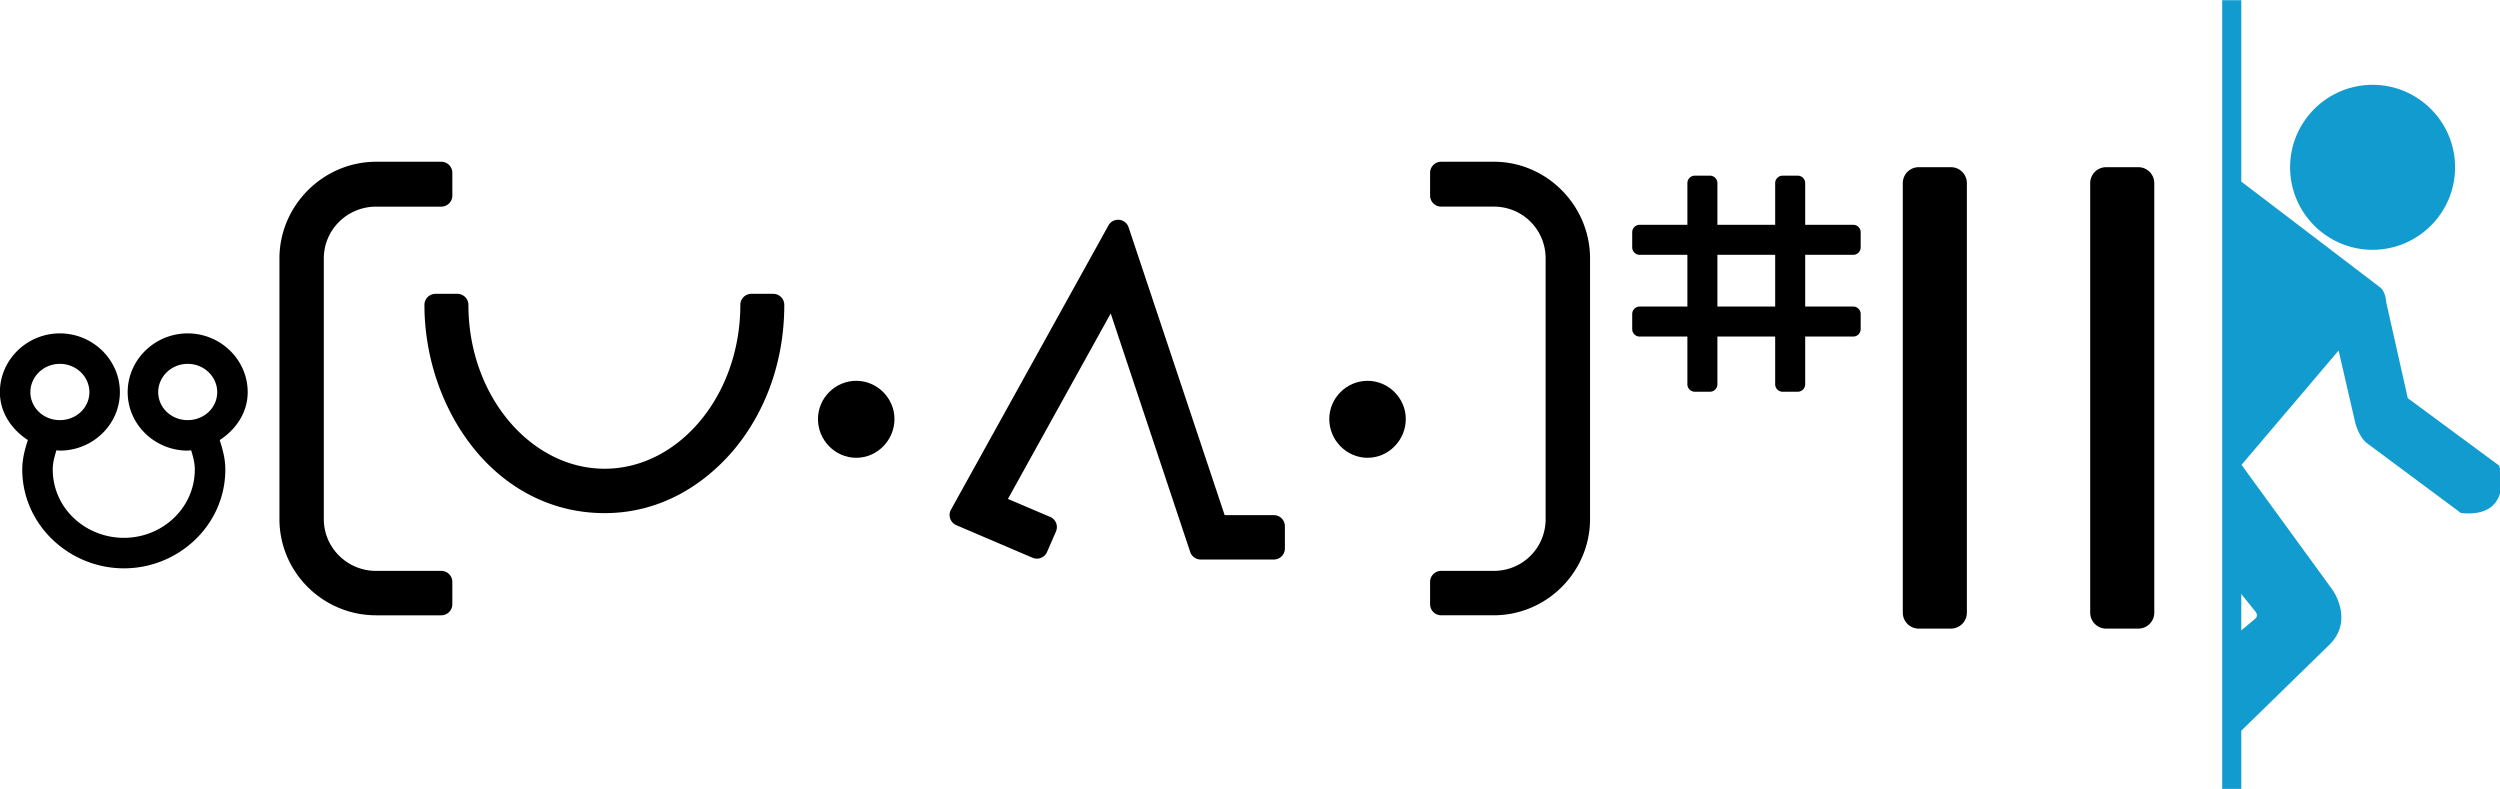 <?xml version="1.0" encoding="UTF-8" standalone="no"?>
<!-- Created with Inkscape (http://www.inkscape.org/) -->

<svg
   width="130.169mm"
   height="41.074mm"
   viewBox="0 0 130.169 41.074"
   version="1.1"
   id="svg1"
   xmlns="http://www.w3.org/2000/svg"
   xmlns:svg="http://www.w3.org/2000/svg">
  <defs
     id="defs1" />
  <g
     id="layer1"
     transform="translate(-13.825,-195.792)">
    <g
       id="g5-7-5"
       transform="translate(3.876,203.566)">
      <rect
         x="125.734"
         y="-7.655"
         fill="#119bcf"
         width="0.377"
         height="40.844"
         id="rect1-0-3"
         style="stroke-width:0.136" />
      <g
         id="g1177-0-9"
         transform="matrix(0.096,0,0,0.096,34.173,1.022)">
        <g
           id="g1165-8-3">
          <g
             id="g1163-1-6">
            <g
               id="g71-0-0"
               transform="matrix(0.373,0,0,0.373,-37.62,209.656)">
              <g
                 id="g2-2-6">
                <path
                   id="path65_1_-2-2"
                   fill="#119bcf"
                   d="m 2990.923,-564.448 c 0,64.423 -52.226,116.64 -116.638,116.64 -64.419,0 -116.641,-52.217 -116.641,-116.64 0,-64.413 52.222,-116.636 116.641,-116.636 64.412,0 116.638,52.222 116.638,116.636" />
                <path
                   fill="#119bcf"
                   d="m 2874.285,-444.486 c -66.15,0 -119.967,-53.815 -119.967,-119.963 0,-66.146 53.817,-119.959 119.967,-119.959 66.146,0 119.959,53.813 119.959,119.959 0,66.149 -53.812,119.963 -119.959,119.963 z m 0,-233.275 c -62.484,0 -113.32,50.832 -113.32,113.312 0,62.482 50.836,113.316 113.32,113.316 62.484,0 113.312,-50.834 113.312,-113.316 0,-62.48 -50.828,-113.312 -113.312,-113.312 z"
                   id="path1-9-6" />
              </g>
              <g
                 id="g3-7-1">
                <path
                   id="path67_1_-5-8"
                   fill="#119bcf"
                   d="m 2681.195,-541.147 201.575,153.581 c 0,0 7.025,3.859 8.119,20.209 l 31.615,140.586 132.942,98.08 c 0,0 21.631,70.788 -51.437,63.74 l -137.083,-101.891 c 0,0 -8.4,-6.421 -14.176,-25.068 l -26.15,-113.333 -147.125,173.281 134.031,184.171 c 0,0 29.442,40.326 -3.251,74.109 l -136.23,132.956 V 120.873 l 31.6,-26.165 c 0,0 8.727,-6.536 0,-16.334 l -31.6,-39.236 v -579.772 l 7.17,-0.517" />
                <path
                   fill="#119bcf"
                   d="M 2670.7,267.16 V 119.309 l 32.804,-27.158 c 0.126,-0.096 2.406,-1.909 2.655,-4.678 0.189,-2.113 -0.827,-4.43 -3.014,-6.888 L 2670.7,40.31 v -584.035 l 10.258,-0.74 0.237,3.318 2.017,-2.643 201.431,153.474 c 1.635,1.031 8.389,6.235 9.546,22.478 l 31.288,139.129 132.827,97.994 0.319,1.053 c 0.415,1.361 9.998,33.564 -6.358,53.576 -9.613,11.766 -25.95,16.626 -48.574,14.443 l -0.923,-0.089 -0.741,-0.552 -137.083,-101.891 c -0.411,-0.315 -9.346,-7.31 -15.366,-26.747 l -24.727,-107.123 -141.149,166.245 132.49,182.054 c 0.311,0.423 30.695,42.992 -3.548,78.38 z m 6.647,-144.722 v 128.949 l 130.588,-127.444 c 30.328,-31.344 3.166,-69.39 2.888,-69.776 L 2677.347,-129.24 V 37.963 l 30.869,38.324 c 3.388,3.804 4.956,7.852 4.549,11.911 -0.56,5.587 -4.678,8.819 -5.146,9.172 z M 3005.24,-68.176 c 19.781,1.746 33.861,-2.321 41.865,-12.096 12.634,-15.436 6.862,-41.016 5.442,-46.428 l -133.012,-98.132 -0.271,-1.208 -31.689,-141.095 c -0.934,-13.932 -6.432,-17.527 -6.484,-17.563 l -0.337,-0.224 -200.578,-152.821 -2.829,0.202 v 402.953 l 151.003,-177.848 27.64,119.779 c 5.257,16.956 12.897,23.129 12.975,23.192 z"
                   id="path2-6-7" />
              </g>
              <g
                 id="g4-4-9">
                <path
                   id="path69_1_-6-2"
                   fill="#119bcf"
                   d="m 2658.945,337.199 h 21.083 V -804.119 h -21.083 z" />
                <path
                   fill="#119bcf"
                   d="m 2683.353,340.525 h -27.729 V -807.442 h 27.729 z m -21.083,-6.647 h 14.436 V -800.795 h -14.436 z"
                   id="path3-3-0" />
              </g>
            </g>
          </g>
        </g>
      </g>
      <g
         id="g299"
         transform="translate(1.634,-41.256)">
        <g
           id="path75"
           transform="translate(-8.904,0.636)">
          <path
             style="-inkscape-font-specification:'linja pona 4.9, Normal';stroke-linecap:round;stroke-linejoin:round;paint-order:stroke fill markers"
             d="m 126.881,41.551 a 0.83,0.83 0 0 0 -0.83,0.83 v 22.365 a 0.83,0.83 0 0 0 0.83,0.83 h 1.676 a 0.83,0.83 0 0 0 0.83,-0.83 V 42.381 a 0.83,0.83 0 0 0 -0.83,-0.83 z m 0.83,1.66 h 0.016 v 20.705 h -0.016 z"
             id="path76" />
          <path
             style="-inkscape-font-specification:'linja pona 4.9, Normal';stroke-linecap:round;stroke-linejoin:round;paint-order:stroke fill markers"
             d="M 128.557,64.746 V 42.381 h -1.677 v 22.365 z"
             id="path77" />
        </g>
        <g
           id="path74"
           transform="translate(-8.904,0.636)">
          <path
             style="-inkscape-font-specification:'linja pona 4.9, Normal';stroke-linecap:round;stroke-linejoin:round;paint-order:stroke fill markers"
             d="m 117.123,41.551 a 0.83,0.83 0 0 0 -0.83,0.83 v 22.365 a 0.83,0.83 0 0 0 0.83,0.83 h 1.676 a 0.83,0.83 0 0 0 0.83,-0.83 V 42.381 a 0.83,0.83 0 0 0 -0.83,-0.83 z m 0.83,1.66 h 0.016 v 20.705 h -0.016 z"
             id="path78" />
          <path
             style="-inkscape-font-specification:'linja pona 4.9, Normal';stroke-linecap:round;stroke-linejoin:round;paint-order:stroke fill markers"
             d="M 118.799,64.746 V 42.381 h -1.677 v 22.365 z"
             id="path79" />
        </g>
        <g
           id="path73"
           transform="translate(-8.964,0.636)">
          <path
             style="-inkscape-font-specification:'linja pona 4.9, Normal';stroke-linecap:round;stroke-linejoin:round;paint-order:stroke fill markers"
             d="m 105.526,41.992 a 0.389,0.389 0 0 0 -0.389,0.389 v 2.17 h -2.484 a 0.389,0.389 0 0 0 -0.389,0.389 v 0.785 a 0.389,0.389 0 0 0 0.389,0.389 h 2.484 v 2.693 h -2.484 a 0.389,0.389 0 0 0 -0.389,0.389 v 0.785 a 0.389,0.389 0 0 0 0.389,0.389 h 2.484 v 2.484 a 0.389,0.389 0 0 0 0.389,0.389 h 0.785 a 0.389,0.389 0 0 0 0.389,-0.389 v -2.484 h 3.008 v 2.484 a 0.389,0.389 0 0 0 0.389,0.389 h 0.785 a 0.389,0.389 0 0 0 0.389,-0.389 v -2.484 h 2.5 a 0.389,0.389 0 0 0 0.389,-0.389 v -0.785 a 0.389,0.389 0 0 0 -0.389,-0.389 h -2.5 v -2.693 h 2.5 a 0.389,0.389 0 0 0 0.389,-0.389 v -0.785 a 0.389,0.389 0 0 0 -0.389,-0.389 h -2.5 v -2.17 a 0.389,0.389 0 0 0 -0.389,-0.389 h -0.785 a 0.389,0.389 0 0 0 -0.389,0.389 v 2.17 h -3.008 v -2.17 a 0.389,0.389 0 0 0 -0.389,-0.389 z m 0.389,0.777 h 0.008 v 2.17 a 0.389,0.389 0 0 0 0.389,0.389 h 3.785 a 0.389,0.389 0 0 0 0.389,-0.389 v -2.17 h 0.008 v 2.17 a 0.389,0.389 0 0 0 0.389,0.389 h 2.5 v 0.008 h -2.5 a 0.389,0.389 0 0 0 -0.389,0.389 V 49.195 a 0.389,0.389 0 0 0 0.389,0.389 h 2.5 v 0.008 h -2.5 a 0.389,0.389 0 0 0 -0.389,0.389 v 2.484 h -0.008 v -2.484 a 0.389,0.389 0 0 0 -0.389,-0.389 H 106.311 a 0.389,0.389 0 0 0 -0.389,0.389 v 2.484 h -0.008 v -2.484 a 0.389,0.389 0 0 0 -0.389,-0.389 h -2.484 v -0.008 h 2.484 a 0.389,0.389 0 0 0 0.389,-0.389 v -3.471 a 0.389,0.389 0 0 0 -0.389,-0.389 h -2.484 v -0.008 h 2.484 a 0.389,0.389 0 0 0 0.389,-0.389 z m 0.396,2.566 a 0.389,0.389 0 0 0 -0.389,0.389 v 3.471 a 0.389,0.389 0 0 0 0.389,0.389 h 3.785 a 0.389,0.389 0 0 0 0.389,-0.389 v -3.471 a 0.389,0.389 0 0 0 -0.389,-0.389 z m 0.389,0.777 h 3.008 v 2.693 h -3.008 z"
             id="path80" />
          <path
             style="-inkscape-font-specification:'linja pona 4.9, Normal';stroke-linecap:round;stroke-linejoin:round;paint-order:stroke fill markers"
             d="m 113.77,49.195 h -2.889 v -3.47 h 2.889 v -0.785 h -2.889 v -2.559 h -0.785 v 2.559 h -3.784 v -2.559 h -0.785 v 2.559 h -2.873 v 0.785 h 2.873 v 3.47 h -2.873 v 0.785 h 2.873 v 2.873 h 0.785 V 49.98 h 3.784 v 2.873 h 0.785 V 49.98 h 2.889 z m -7.458,-3.47 h 3.784 v 3.47 h -3.784 z"
             id="path81" />
        </g>
        <g
           id="path72"
           transform="translate(-9.963,0.636)">
          <path
             style="-inkscape-font-specification:'linja pona 4.9, Normal';stroke-linecap:round;stroke-linejoin:round;paint-order:stroke fill markers"
             d="m 93.314,41.268 a 0.575,0.575 0 0 0 -0.574,0.576 v 1.184 a 0.575,0.575 0 0 0 0.574,0.576 h 2.742 c 1.502,0 2.699,1.197 2.699,2.699 v 13.568 c 0,1.502 -1.197,2.699 -2.699,2.699 h -2.742 a 0.575,0.575 0 0 0 -0.574,0.576 v 1.16 a 0.575,0.575 0 0 0 0.574,0.576 h 2.742 c 2.753,0 5.012,-2.259 5.012,-5.012 v -13.568 c 0,-2.753 -2.255,-5.035 -5.012,-5.035 z m 0.576,1.15 h 2.166 c 2.122,0 3.861,1.759 3.861,3.885 v 13.568 c 0,2.125 -1.736,3.861 -3.861,3.861 h -2.166 v -0.012 h 2.166 c 2.122,0 3.85,-1.728 3.85,-3.85 v -13.568 c 0,-2.122 -1.728,-3.85 -3.85,-3.85 h -2.166 z"
             id="path82" />
          <path
             style="-inkscape-font-specification:'linja pona 4.9, Normal';stroke-linecap:round;stroke-linejoin:round;paint-order:stroke fill markers"
             d="m 93.315,64.308 h 2.741 c 2.439,0 4.437,-1.998 4.437,-4.437 V 46.304 c 0,-2.439 -1.998,-4.46 -4.437,-4.46 h -2.741 v 1.185 h 2.741 c 1.812,0 3.276,1.464 3.276,3.276 v 13.567 c 0,1.812 -1.464,3.276 -3.276,3.276 h -2.741 z"
             id="path83" />
        </g>
        <g
           id="path71"
           transform="translate(-9.963,0.636)">
          <path
             style="-inkscape-font-specification:'linja pona 4.9, Normal';stroke-linecap:round;stroke-linejoin:round;paint-order:stroke fill markers"
             d="m 89.482,52.674 c -1.092,0 -1.992,0.9 -1.992,1.992 0,1.092 0.889,2.016 1.992,2.016 1.103,0 1.992,-0.924 1.992,-2.016 0,-1.092 -0.9,-1.992 -1.992,-1.992 z m 0,1.15 c 0.441,0 0.842,0.4 0.842,0.842 0,0.441 -0.412,0.865 -0.842,0.865 -0.43,0 -0.844,-0.424 -0.844,-0.865 0,-0.441 0.402,-0.842 0.844,-0.842 z"
             id="path84" />
          <path
             style="-inkscape-font-specification:'linja pona 4.9, Normal';stroke-linecap:round;stroke-linejoin:round;paint-order:stroke fill markers"
             d="m 88.065,54.667 c 0,0.767 0.65,1.44 1.417,1.44 0.767,0 1.417,-0.674 1.417,-1.44 0,-0.767 -0.65,-1.417 -1.417,-1.417 -0.767,0 -1.417,0.65 -1.417,1.417 z"
             id="path85" />
        </g>
        <g
           id="path70"
           transform="translate(-9.963,0.636)">
          <path
             style="-inkscape-font-specification:'linja pona 4.9, Normal';stroke-linecap:round;stroke-linejoin:round;paint-order:stroke fill markers"
             d="m 76.549,44.291 a 0.575,0.575 0 0 0 -0.557,0.293 l -8.199,14.799 a 0.575,0.575 0 0 0 0.277,0.807 l 3.971,1.697 a 0.575,0.575 0 0 0 0.754,-0.301 l 0.465,-1.068 a 0.575,0.575 0 0 0 -0.303,-0.758 l -2.199,-0.936 5.352,-9.658 4.139,12.42 a 0.575,0.575 0 0 0 0.545,0.393 h 3.811 a 0.575,0.575 0 0 0 0.574,-0.574 v -1.162 A 0.575,0.575 0 0 0 84.604,59.668 H 82.043 L 77.041,44.682 a 0.575,0.575 0 0 0 -0.492,-0.391 z m -0.186,1.996 4.721,14.137 a 0.575,0.575 0 0 0 0.545,0.393 h 2.398 v 0.012 H 81.207 L 76.785,47.562 a 0.575,0.575 0 0 0 -1.049,-0.098 l -6.295,11.359 a 0.575,0.575 0 0 0 0.277,0.809 l 2.256,0.959 -0.006,0.012 -2.861,-1.221 z"
             id="path86" />
          <path
             style="-inkscape-font-specification:'linja pona 4.9, Normal';stroke-linecap:round;stroke-linejoin:round;paint-order:stroke fill markers"
             d="M 84.603,61.404 V 60.242 H 81.63 L 76.496,44.863 68.295,59.661 l 3.972,1.696 0.465,-1.069 -2.788,-1.185 6.296,-11.36 4.553,13.66 z"
             id="path87" />
        </g>
        <g
           id="path69"
           transform="translate(-9.963,0.636)">
          <path
             style="-inkscape-font-specification:'linja pona 4.9, Normal';stroke-linecap:round;stroke-linejoin:round;paint-order:stroke fill markers"
             d="m 62.859,52.674 c -1.092,0 -1.992,0.9 -1.992,1.992 0,1.092 0.889,2.016 1.992,2.016 1.103,0 1.992,-0.924 1.992,-2.016 0,-1.092 -0.9,-1.992 -1.992,-1.992 z m 0,1.15 c 0.441,0 0.842,0.4 0.842,0.842 0,0.441 -0.412,0.865 -0.842,0.865 -0.43,0 -0.842,-0.424 -0.842,-0.865 0,-0.441 0.4,-0.842 0.842,-0.842 z"
             id="path88" />
          <path
             style="-inkscape-font-specification:'linja pona 4.9, Normal';stroke-linecap:round;stroke-linejoin:round;paint-order:stroke fill markers"
             d="m 61.442,54.667 c 0,0.767 0.65,1.44 1.417,1.44 0.767,0 1.417,-0.674 1.417,-1.44 0,-0.767 -0.65,-1.417 -1.417,-1.417 -0.767,0 -1.417,0.65 -1.417,1.417 z"
             id="path89" />
        </g>
        <g
           id="path68"
           transform="translate(-9.963,0.636)">
          <path
             style="-inkscape-font-specification:'linja pona 4.9, Normal';stroke-linecap:round;stroke-linejoin:round;paint-order:stroke fill markers"
             d="m 40.953,48.145 a 0.575,0.575 0 0 0 -0.576,0.574 c 0,2.638 0.876,5.319 2.486,7.371 1.61,2.053 3.991,3.473 6.895,3.473 2.961,0 5.214,-1.528 6.686,-3.244 a 0.575,0.575 0 0 0 0,-0.002 c 1.551,-1.822 2.67,-4.442 2.67,-7.598 a 0.575,0.575 0 0 0 -0.574,-0.574 h -1.139 a 0.575,0.575 0 0 0 -0.576,0.574 c 0,4.755 -3.234,8.533 -7.066,8.533 -3.832,0 -7.092,-3.78 -7.092,-8.533 a 0.575,0.575 0 0 0 -0.576,-0.574 z m 0.842,2.197 c 0.1,0.659 0.128,1.347 0.336,1.955 -0.214,-0.63 -0.236,-1.297 -0.336,-1.955 z m 15.504,2.182 c -0.429,1.187 -1.025,2.221 -1.73,3.049 -0.68,0.793 -1.54,1.501 -2.551,2.023 1.926,-0.986 3.456,-2.814 4.281,-5.072 z m -14.318,1.373 c 0.298,0.536 0.526,1.13 0.906,1.586 -0.034,-0.041 -0.086,-0.059 -0.119,-0.102 -0.341,-0.434 -0.52,-0.989 -0.787,-1.484 z m 1.5,2.092 c 0.63,0.632 1.277,1.25 2.051,1.639 -0.79,-0.393 -1.431,-1 -2.051,-1.639 z m 2.74,1.807 c 0.81,0.314 1.636,0.605 2.537,0.605 0.372,0 0.687,-0.194 1.045,-0.25 -0.367,0.059 -0.647,0.262 -1.045,0.262 -0.943,0 -1.74,-0.313 -2.537,-0.617 z"
             id="path90" />
          <path
             style="-inkscape-font-specification:'linja pona 4.9, Normal';stroke-linecap:round;stroke-linejoin:round;paint-order:stroke fill markers"
             d="m 49.757,58.988 c 2.764,0 4.855,-1.417 6.249,-3.043 1.464,-1.719 2.532,-4.205 2.532,-7.225 h -1.138 c 0,5.018 -3.438,9.107 -7.643,9.107 -4.205,0 -7.666,-4.089 -7.666,-9.107 h -1.138 c 0,5.018 3.368,10.268 8.805,10.268 z"
             id="path91" />
        </g>
        <g
           id="path67"
           transform="translate(-9.963,0.636)">
          <path
             style="-inkscape-font-specification:'linja pona 4.9, Normal';stroke-linecap:round;stroke-linejoin:round;paint-order:stroke fill markers"
             d="m 37.863,41.268 c -2.757,0 -5.035,2.278 -5.035,5.035 v 13.568 c 0,2.773 2.265,5.012 5.035,5.012 h 3.391 a 0.575,0.575 0 0 0 0.576,-0.576 v -1.16 a 0.575,0.575 0 0 0 -0.576,-0.576 h -3.391 c -1.502,0 -2.725,-1.202 -2.725,-2.699 v -13.568 c 0,-1.497 1.222,-2.699 2.725,-2.699 h 3.391 a 0.575,0.575 0 0 0 0.576,-0.576 V 41.844 a 0.575,0.575 0 0 0 -0.576,-0.576 z m 0,1.15 h 2.816 v 0.035 h -2.816 c -2.122,0 -3.875,1.723 -3.875,3.85 v 13.568 c 0,2.127 1.753,3.85 3.875,3.85 h 2.816 v 0.012 h -2.816 c -2.155,0 -3.887,-1.71 -3.887,-3.861 v -13.568 c 0,-2.122 1.765,-3.885 3.887,-3.885 z"
             id="path92" />
          <path
             style="-inkscape-font-specification:'linja pona 4.9, Normal';stroke-linecap:round;stroke-linejoin:round;paint-order:stroke fill markers"
             d="m 41.254,64.308 v -1.162 h -3.392 c -1.812,0 -3.299,-1.464 -3.299,-3.276 V 46.304 c 0,-1.812 1.487,-3.276 3.299,-3.276 h 3.392 v -1.185 h -3.392 c -2.439,0 -4.46,2.021 -4.46,4.46 v 13.567 c 0,2.462 1.998,4.437 4.46,4.437 z"
             id="path93" />
        </g>
        <g
           id="text2"
           transform="matrix(0.687,0,0,0.687,-0.215,20.159)">
          <path
             style="-inkscape-font-specification:'linja pona 4.9, Normal';stroke-linecap:round;stroke-linejoin:round;paint-order:stroke fill markers"
             d="m 16.955,44.66 c -2.49,0 -4.547,1.997 -4.547,4.455 0,1.545 0.891,2.833 2.121,3.631 -0.237,0.716 -0.426,1.452 -0.426,2.223 0,4.206 3.57,7.498 7.707,7.498 4.135,0 7.684,-3.274 7.684,-7.498 0,-0.77 -0.191,-1.505 -0.428,-2.221 1.231,-0.798 2.123,-2.087 2.123,-3.633 0,-2.458 -2.057,-4.455 -4.547,-4.455 -2.49,0 -4.549,1.997 -4.549,4.455 0,2.458 2.063,4.43 4.549,4.43 0.091,0 0.173,-0.02 0.262,-0.025 0.143,0.47 0.277,0.945 0.277,1.449 0,2.929 -2.465,5.186 -5.371,5.186 -2.909,0 -5.396,-2.234 -5.396,-5.186 0,-0.504 0.135,-0.979 0.277,-1.449 0.089,0.005 0.172,0.025 0.264,0.025 2.485,0 4.547,-1.972 4.547,-4.43 0,-2.458 -2.057,-4.455 -4.547,-4.455 z m 0,1.15 c 1.878,0 3.396,1.488 3.396,3.305 0,1.816 -1.515,3.281 -3.396,3.281 -0.221,0 -0.411,-0.019 -0.607,-0.059 a 0.575,0.575 0 0 0 -0.648,0.354 c -0.281,0.714 -0.434,1.483 -0.434,2.277 0,0.9 0.189,1.745 0.529,2.508 0.339,0.761 0.83,1.439 1.428,2.006 -0.599,-0.568 -1.087,-1.248 -1.428,-2.006 -0.345,-0.767 -0.541,-1.611 -0.541,-2.508 0,-0.762 0.147,-1.502 0.424,-2.205 a 0.575,0.575 0 0 0 -0.273,-0.723 c -0.113,-0.057 -0.17,-0.178 -0.275,-0.246 0.536,0.342 1.141,0.59 1.826,0.59 1.854,0 3.385,-1.459 3.385,-3.27 0,-1.81 -1.525,-3.293 -3.385,-3.293 -1.86,0 -3.387,1.483 -3.387,3.293 0,0.049 0.027,0.09 0.029,0.139 -0.002,-0.05 -0.041,-0.088 -0.041,-0.139 0,-1.816 1.521,-3.305 3.398,-3.305 z m 9.688,0 c 1.878,0 3.396,1.488 3.396,3.305 0,0.049 -0.039,0.086 -0.041,0.135 0.002,-0.047 0.029,-0.087 0.029,-0.135 0,-1.81 -1.525,-3.293 -3.385,-3.293 -1.86,0 -3.387,1.483 -3.387,3.293 0,1.81 1.533,3.27 3.387,3.27 0.684,0 1.288,-0.248 1.824,-0.59 -0.105,0.068 -0.161,0.189 -0.273,0.246 a 0.575,0.575 0 0 0 -0.273,0.723 c 0.277,0.703 0.424,1.443 0.424,2.205 0,3.581 -3.002,6.348 -6.533,6.348 -1.649,0 -3.156,-0.653 -4.328,-1.666 1.174,1.011 2.685,1.654 4.328,1.654 3.506,0 6.521,-2.761 6.521,-6.336 0,-0.794 -0.155,-1.563 -0.436,-2.277 A 0.575,0.575 0 0 0 27.25,52.338 c -0.196,0.039 -0.387,0.059 -0.607,0.059 -1.882,0 -3.398,-1.465 -3.398,-3.281 0,-1.816 1.521,-3.305 3.398,-3.305 z m -9.688,1.16 c 1.253,0 2.236,0.981 2.236,2.145 0,1.163 -0.977,2.119 -2.236,2.119 -1.259,0 -2.236,-0.956 -2.236,-2.119 0,-1.163 0.983,-2.145 2.236,-2.145 z m 9.688,0 c 1.253,0 2.236,0.981 2.236,2.145 0,1.163 -0.977,2.119 -2.236,2.119 -1.259,0 -2.236,-0.956 -2.236,-2.119 0,-1.163 0.983,-2.145 2.236,-2.145 z m -12.637,3.656 c 0.084,0.151 0.188,0.286 0.295,0.422 -0.11,-0.14 -0.209,-0.266 -0.295,-0.422 z m 15.584,0.006 c -0.085,0.153 -0.183,0.274 -0.291,0.412 0.104,-0.133 0.208,-0.264 0.291,-0.412 z"
             id="path94" />
          <path
             style="-inkscape-font-specification:'linja pona 4.9, Normal';stroke-linecap:round;stroke-linejoin:round;paint-order:stroke fill markers"
             d="m 26.642,52.971 c 0.256,0 0.488,-0.023 0.72,-0.07 0.256,0.65 0.395,1.347 0.395,2.068 0,3.252 -2.741,5.761 -5.947,5.761 -3.206,0 -5.97,-2.486 -5.97,-5.761 0,-0.72 0.139,-1.417 0.395,-2.068 0.232,0.046 0.465,0.07 0.72,0.07 2.184,0 3.972,-1.719 3.972,-3.856 0,-2.137 -1.789,-3.88 -3.972,-3.88 -2.184,0 -3.972,1.742 -3.972,3.88 0,1.487 0.883,2.788 2.16,3.438 -0.302,0.767 -0.465,1.58 -0.465,2.416 0,3.88 3.299,6.923 7.132,6.923 3.833,0 7.109,-3.02 7.109,-6.923 0,-0.836 -0.163,-1.649 -0.465,-2.416 1.278,-0.65 2.16,-1.951 2.16,-3.438 0,-2.137 -1.789,-3.88 -3.972,-3.88 -2.184,0 -3.972,1.742 -3.972,3.88 0,2.137 1.789,3.856 3.972,3.856 z m 0,-6.574 c 1.556,0 2.811,1.231 2.811,2.718 0,1.487 -1.254,2.695 -2.811,2.695 -1.556,0 -2.811,-1.208 -2.811,-2.695 0,-1.487 1.254,-2.718 2.811,-2.718 z m -9.687,0 c 1.556,0 2.811,1.231 2.811,2.718 0,1.487 -1.254,2.695 -2.811,2.695 -1.556,0 -2.811,-1.208 -2.811,-2.695 0,-1.487 1.254,-2.718 2.811,-2.718 z"
             id="path95" />
        </g>
      </g>
    </g>
  </g>
</svg>
